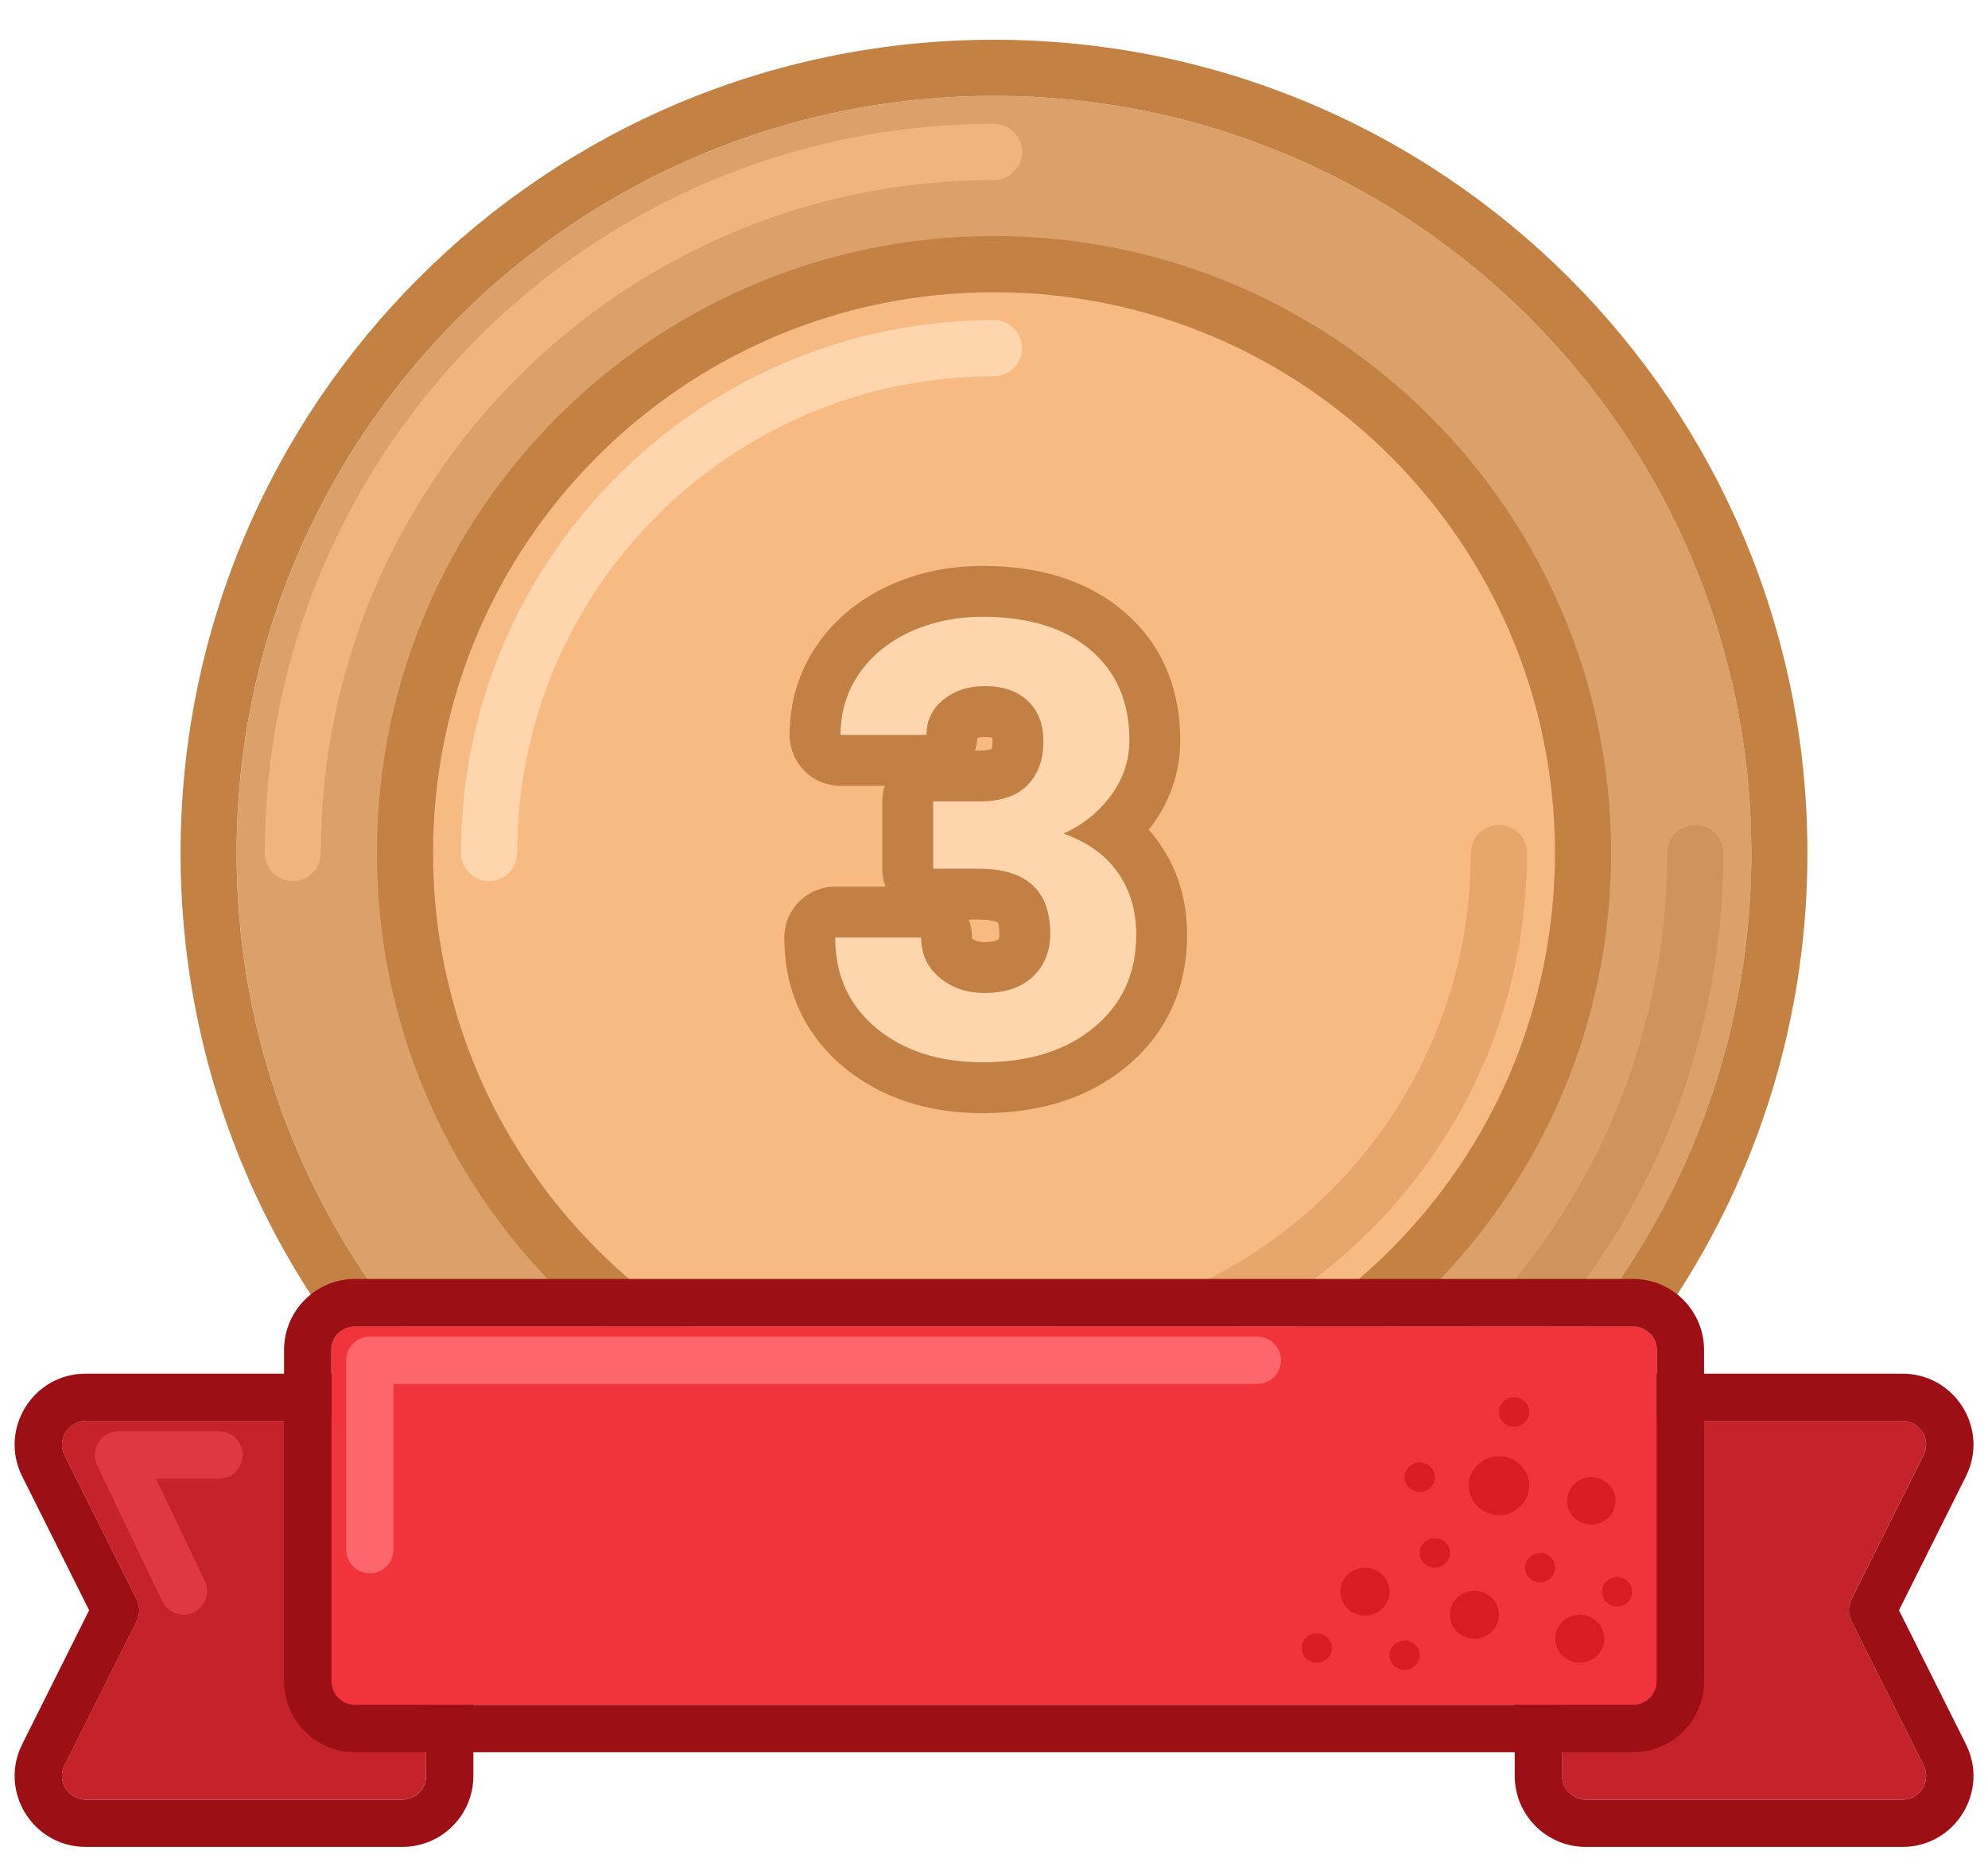 <svg width="35" height="33" viewBox="0 0 35 33" fill="none" xmlns="http://www.w3.org/2000/svg">
<path d="M30.834 15.021C30.834 22.385 24.864 28.354 17.5 28.354C10.136 28.354 4.167 22.385 4.167 15.021C4.167 7.657 10.136 1.688 17.5 1.688C24.864 1.688 30.834 7.657 30.834 15.021Z" fill="#DCA16A"/>
<path fill-rule="evenodd" clip-rule="evenodd" d="M31.821 15.021C31.821 22.93 25.409 29.342 17.5 29.342C9.59 29.342 3.179 22.93 3.179 15.021C3.179 7.112 9.59 0.7 17.5 0.7C25.409 0.7 31.821 7.112 31.821 15.021ZM17.5 28.355C24.863 28.355 30.833 22.385 30.833 15.021C30.833 7.657 24.863 1.688 17.5 1.688C10.136 1.688 4.166 7.657 4.166 15.021C4.166 22.385 10.136 28.355 17.5 28.355Z" fill="#C38144"/>
<path fill-rule="evenodd" clip-rule="evenodd" d="M5.155 15.515C4.882 15.515 4.661 15.294 4.661 15.021C4.661 7.93 10.409 2.181 17.5 2.181C17.773 2.181 17.994 2.402 17.994 2.675C17.994 2.948 17.773 3.169 17.5 3.169C10.955 3.169 5.648 8.475 5.648 15.021C5.648 15.294 5.427 15.515 5.155 15.515Z" fill="#F0B57F"/>
<path fill-rule="evenodd" clip-rule="evenodd" d="M29.845 14.527C30.118 14.527 30.339 14.748 30.339 15.021C30.339 22.112 24.591 27.861 17.5 27.861C17.227 27.861 17.006 27.64 17.006 27.367C17.006 27.094 17.227 26.873 17.5 26.873C24.045 26.873 29.352 21.567 29.352 15.021C29.352 14.748 29.573 14.527 29.845 14.527Z" fill="#CF945D"/>
<path d="M27.376 15.021C27.376 20.476 22.954 24.898 17.5 24.898C12.045 24.898 7.623 20.476 7.623 15.021C7.623 9.566 12.045 5.145 17.5 5.145C22.954 5.145 27.376 9.566 27.376 15.021Z" fill="#F7BA82"/>
<path fill-rule="evenodd" clip-rule="evenodd" d="M28.364 15.02C28.364 21.021 23.5 25.885 17.5 25.885C11.5 25.885 6.636 21.021 6.636 15.02C6.636 9.02 11.5 4.156 17.5 4.156C23.5 4.156 28.364 9.02 28.364 15.02ZM17.5 24.897C22.955 24.897 27.377 20.475 27.377 15.02C27.377 9.566 22.955 5.144 17.5 5.144C12.045 5.144 7.623 9.566 7.623 15.02C7.623 20.475 12.045 24.897 17.5 24.897Z" fill="#C38144"/>
<path fill-rule="evenodd" clip-rule="evenodd" d="M17.5 23.416C22.137 23.416 25.895 19.657 25.895 15.021C25.895 14.748 26.116 14.527 26.389 14.527C26.662 14.527 26.883 14.748 26.883 15.021C26.883 20.203 22.682 24.403 17.5 24.403C17.227 24.403 17.006 24.182 17.006 23.91C17.006 23.637 17.227 23.416 17.5 23.416Z" fill="#E6A66C"/>
<path fill-rule="evenodd" clip-rule="evenodd" d="M17.5 6.625C12.863 6.625 9.105 10.384 9.105 15.02C9.105 15.293 8.884 15.514 8.611 15.514C8.338 15.514 8.117 15.293 8.117 15.02C8.117 9.838 12.318 5.638 17.5 5.638C17.773 5.638 17.994 5.859 17.994 6.132C17.994 6.404 17.773 6.625 17.5 6.625Z" fill="#FFD5AE"/>
<path d="M2.407 28.168L1.135 25.623C0.997 25.346 1.198 25.02 1.508 25.02L7.084 25.02C7.314 25.02 7.5 25.207 7.5 25.437L7.5 31.27C7.5 31.501 7.314 31.687 7.084 31.687L1.508 31.687C1.198 31.687 0.997 31.361 1.135 31.084L2.407 28.54C2.466 28.423 2.466 28.285 2.407 28.168Z" fill="#C52229"/>
<path d="M32.594 28.168L33.866 25.623C34.004 25.346 33.803 25.02 33.493 25.02L27.917 25.02C27.687 25.02 27.5 25.207 27.5 25.437L27.5 31.27C27.5 31.501 27.687 31.687 27.917 31.687L33.493 31.687C33.803 31.687 34.004 31.361 33.866 31.084L32.594 28.54C32.535 28.423 32.535 28.285 32.594 28.168Z" fill="#C52229"/>
<path fill-rule="evenodd" clip-rule="evenodd" d="M1.569 28.354L0.391 25.997C-0.025 25.165 0.579 24.188 1.509 24.188L7.084 24.188C7.775 24.188 8.334 24.747 8.334 25.438L8.334 31.271C8.334 31.961 7.775 32.521 7.084 32.521L1.509 32.521C0.579 32.521 -0.025 31.543 0.391 30.712L1.569 28.354ZM1.662 28.54C1.662 28.54 1.662 28.54 1.663 28.541L2.035 28.354L1.662 28.541L1.662 28.54ZM33.433 28.354L34.611 25.997C35.027 25.165 34.423 24.188 33.493 24.188L27.918 24.188C27.227 24.188 26.668 24.747 26.668 25.438L26.668 31.271C26.668 31.961 27.227 32.521 27.918 32.521L33.493 32.521C34.423 32.521 35.027 31.543 34.611 30.712L33.433 28.354ZM33.866 25.624L32.594 28.168C32.535 28.285 32.535 28.423 32.594 28.541L33.866 31.084C34.005 31.361 33.803 31.688 33.493 31.688L27.918 31.688C27.688 31.688 27.501 31.501 27.501 31.271L27.501 25.438C27.501 25.207 27.688 25.021 27.918 25.021L33.493 25.021C33.803 25.021 34.005 25.347 33.866 25.624ZM1.136 25.624L2.408 28.168C2.466 28.285 2.466 28.423 2.408 28.541L1.136 31.084C0.997 31.361 1.199 31.688 1.509 31.688L7.084 31.688C7.314 31.688 7.501 31.501 7.501 31.271L7.501 25.438C7.501 25.207 7.314 25.021 7.084 25.021L1.509 25.021C1.199 25.021 0.997 25.347 1.136 25.624Z" fill="#9B0F15"/>
<path fill-rule="evenodd" clip-rule="evenodd" d="M1.732 25.398C1.808 25.277 1.942 25.203 2.085 25.203H3.855C4.086 25.203 4.272 25.39 4.272 25.62C4.272 25.85 4.086 26.037 3.855 26.037H2.746L3.606 27.836C3.706 28.043 3.618 28.292 3.41 28.392C3.203 28.491 2.954 28.403 2.855 28.195L1.709 25.8C1.647 25.671 1.656 25.519 1.732 25.398Z" fill="#DF3840"/>
<path d="M29.168 29.605L29.168 23.771C29.168 23.541 28.981 23.355 28.751 23.355L6.251 23.355C6.021 23.355 5.835 23.541 5.835 23.771L5.835 29.605C5.835 29.835 6.021 30.021 6.251 30.021L28.751 30.021C28.981 30.021 29.168 29.835 29.168 29.605Z" fill="#F1333B"/>
<path fill-rule="evenodd" clip-rule="evenodd" d="M30.001 23.77L30.001 29.604C30.001 30.294 29.441 30.854 28.751 30.854L6.251 30.854C5.561 30.854 5.001 30.294 5.001 29.604L5.001 23.77C5.001 23.08 5.561 22.52 6.251 22.52L28.751 22.52C29.441 22.52 30.001 23.08 30.001 23.77ZM29.168 23.77L29.168 29.604C29.168 29.834 28.981 30.02 28.751 30.02L6.251 30.02C6.021 30.02 5.834 29.834 5.834 29.604L5.834 23.77C5.834 23.54 6.021 23.354 6.251 23.354L28.751 23.354C28.981 23.354 29.168 23.54 29.168 23.77Z" fill="#9B0F15"/>
<path d="M28.016 26.845C27.78 26.845 27.589 26.659 27.589 26.428C27.589 26.198 27.78 26.012 28.016 26.012C28.252 26.012 28.443 26.198 28.443 26.428C28.443 26.659 28.252 26.845 28.016 26.845Z" fill="#DB1B24"/>
<path d="M26.39 26.678C26.097 26.678 25.859 26.446 25.859 26.16C25.859 25.874 26.097 25.642 26.39 25.642C26.684 25.642 26.922 25.874 26.922 26.16C26.922 26.446 26.684 26.678 26.39 26.678Z" fill="#DB1B24"/>
<path d="M27.115 27.863C26.968 27.863 26.849 27.747 26.849 27.604C26.849 27.461 26.968 27.345 27.115 27.345C27.262 27.345 27.381 27.461 27.381 27.604C27.381 27.747 27.262 27.863 27.115 27.863Z" fill="#DB1B24"/>
<path d="M26.656 25.122C26.509 25.122 26.39 25.006 26.39 24.863C26.39 24.72 26.509 24.604 26.656 24.604C26.803 24.604 26.922 24.72 26.922 24.863C26.922 25.006 26.803 25.122 26.656 25.122Z" fill="#DB1B24"/>
<path d="M25.261 27.604C25.114 27.604 24.995 27.488 24.995 27.345C24.995 27.202 25.114 27.086 25.261 27.086C25.407 27.086 25.526 27.202 25.526 27.345C25.526 27.488 25.407 27.604 25.261 27.604Z" fill="#DB1B24"/>
<path d="M24.995 26.27C24.848 26.27 24.729 26.154 24.729 26.011C24.729 25.868 24.848 25.752 24.995 25.752C25.142 25.752 25.261 25.868 25.261 26.011C25.261 26.154 25.142 26.27 24.995 26.27Z" fill="#DB1B24"/>
<path d="M23.183 29.277C23.037 29.277 22.918 29.161 22.918 29.018C22.918 28.875 23.037 28.759 23.183 28.759C23.33 28.759 23.449 28.875 23.449 29.018C23.449 29.161 23.33 29.277 23.183 29.277Z" fill="#DB1B24"/>
<path d="M28.47 28.288C28.323 28.288 28.204 28.172 28.204 28.029C28.204 27.886 28.323 27.77 28.47 27.77C28.616 27.77 28.735 27.886 28.735 28.029C28.735 28.172 28.616 28.288 28.47 28.288Z" fill="#DB1B24"/>
<path d="M25.958 28.855C25.719 28.855 25.526 28.667 25.526 28.434C25.526 28.201 25.719 28.012 25.958 28.012C26.197 28.012 26.391 28.201 26.391 28.434C26.391 28.667 26.197 28.855 25.958 28.855Z" fill="#DB1B24"/>
<path d="M27.813 29.277C27.574 29.277 27.38 29.088 27.38 28.855C27.38 28.622 27.574 28.434 27.813 28.434C28.052 28.434 28.245 28.622 28.245 28.855C28.245 29.088 28.052 29.277 27.813 29.277Z" fill="#DB1B24"/>
<path d="M24.03 28.448C23.792 28.448 23.598 28.259 23.598 28.026C23.598 27.793 23.792 27.605 24.03 27.605C24.269 27.605 24.463 27.793 24.463 28.026C24.463 28.259 24.269 28.448 24.03 28.448Z" fill="#DB1B24"/>
<path d="M24.729 29.406C24.583 29.406 24.464 29.29 24.464 29.147C24.464 29.004 24.583 28.888 24.729 28.888C24.876 28.888 24.995 29.004 24.995 29.147C24.995 29.29 24.876 29.406 24.729 29.406Z" fill="#DB1B24"/>
<path fill-rule="evenodd" clip-rule="evenodd" d="M6.095 23.953C6.095 23.723 6.281 23.536 6.511 23.536H22.136C22.366 23.536 22.553 23.723 22.553 23.953C22.553 24.183 22.366 24.369 22.136 24.369H6.928V27.286C6.928 27.516 6.742 27.703 6.511 27.703C6.281 27.703 6.095 27.516 6.095 27.286V23.953Z" fill="#FE666D"/>
<path d="M16.429 14.112H17.236C17.621 14.112 17.906 14.016 18.091 13.823C18.276 13.631 18.369 13.376 18.369 13.058C18.369 12.75 18.276 12.511 18.091 12.339C17.909 12.168 17.657 12.082 17.336 12.082C17.046 12.082 16.803 12.163 16.607 12.324C16.411 12.481 16.313 12.687 16.313 12.942H14.797C14.797 12.544 14.904 12.187 15.117 11.873C15.334 11.554 15.635 11.306 16.02 11.128C16.408 10.95 16.834 10.86 17.299 10.86C18.107 10.86 18.74 11.054 19.198 11.443C19.656 11.827 19.885 12.358 19.885 13.037C19.885 13.386 19.778 13.708 19.565 14.002C19.352 14.296 19.072 14.521 18.726 14.678C19.156 14.832 19.476 15.063 19.685 15.371C19.899 15.678 20.005 16.042 20.005 16.462C20.005 17.14 19.757 17.683 19.261 18.093C18.768 18.502 18.114 18.706 17.299 18.706C16.537 18.706 15.913 18.505 15.427 18.103C14.944 17.701 14.703 17.169 14.703 16.509H16.219C16.219 16.795 16.325 17.03 16.539 17.211C16.756 17.393 17.021 17.484 17.336 17.484C17.696 17.484 17.977 17.39 18.18 17.201C18.387 17.009 18.49 16.755 18.49 16.441C18.49 15.678 18.07 15.297 17.231 15.297H16.429V14.112Z" fill="#FFD5AE"/>
<path fill-rule="evenodd" clip-rule="evenodd" d="M15.576 13.837H14.797C14.303 13.837 13.902 13.436 13.902 12.942C13.902 12.373 14.057 11.84 14.376 11.37L14.377 11.368C14.694 10.903 15.127 10.555 15.643 10.315L15.645 10.314C16.161 10.077 16.716 9.965 17.299 9.965C18.244 9.965 19.106 10.193 19.774 10.758C20.462 11.336 20.779 12.134 20.779 13.036C20.779 13.582 20.608 14.087 20.289 14.527C20.268 14.556 20.247 14.584 20.225 14.611C20.296 14.69 20.361 14.774 20.422 14.863C20.751 15.338 20.9 15.883 20.9 16.461C20.9 17.39 20.545 18.192 19.831 18.782C19.138 19.356 18.264 19.601 17.299 19.601C16.373 19.601 15.534 19.353 14.856 18.792L14.853 18.79C14.155 18.208 13.808 17.419 13.808 16.508C13.808 16.014 14.208 15.613 14.703 15.613H15.591C15.553 15.515 15.533 15.408 15.533 15.297V14.111C15.533 14.016 15.548 13.924 15.576 13.837ZM17.056 16.192C17.093 16.29 17.113 16.397 17.113 16.508C17.113 16.516 17.114 16.521 17.114 16.526C17.115 16.526 17.116 16.527 17.116 16.528C17.154 16.558 17.209 16.589 17.335 16.589C17.439 16.589 17.5 16.575 17.532 16.564C17.558 16.555 17.567 16.548 17.57 16.546M17.056 16.192H17.23C17.453 16.192 17.544 16.23 17.568 16.243C17.569 16.245 17.57 16.246 17.57 16.248C17.579 16.271 17.594 16.329 17.594 16.44C17.594 16.499 17.585 16.524 17.583 16.529C17.582 16.532 17.581 16.533 17.58 16.534C17.579 16.536 17.576 16.54 17.57 16.546M19.26 18.092C19.757 17.683 20.005 17.139 20.005 16.461C20.005 16.041 19.898 15.678 19.685 15.37C19.65 15.319 19.613 15.271 19.572 15.225C19.367 14.989 19.084 14.806 18.725 14.678C19.049 14.531 19.315 14.324 19.522 14.057C19.537 14.039 19.55 14.02 19.564 14.001C19.778 13.708 19.884 13.386 19.884 13.036C19.884 12.358 19.655 11.827 19.197 11.442C18.739 11.054 18.106 10.86 17.299 10.86C16.834 10.86 16.407 10.949 16.019 11.127C15.634 11.306 15.334 11.554 15.117 11.872C15.078 11.929 15.043 11.987 15.012 12.047C14.869 12.317 14.797 12.616 14.797 12.942H16.313C16.313 12.687 16.411 12.48 16.606 12.323C16.802 12.162 17.045 12.082 17.335 12.082C17.657 12.082 17.909 12.168 18.091 12.339C18.276 12.51 18.369 12.75 18.369 13.057C18.369 13.376 18.276 13.631 18.091 13.823C17.905 14.015 17.62 14.111 17.236 14.111H16.428V15.297H17.23C18.07 15.297 18.489 15.678 18.489 16.44C18.489 16.755 18.386 17.008 18.18 17.201C17.977 17.389 17.695 17.484 17.335 17.484C17.021 17.484 16.755 17.393 16.538 17.211C16.325 17.029 16.218 16.795 16.218 16.508H14.703C14.703 16.839 14.763 17.137 14.884 17.403C15.005 17.669 15.185 17.902 15.426 18.103C15.912 18.505 16.537 18.706 17.299 18.706C18.113 18.706 18.767 18.501 19.26 18.092ZM17.165 13.216C17.188 13.146 17.202 13.072 17.206 12.996C17.23 12.986 17.269 12.977 17.335 12.977C17.407 12.977 17.449 12.985 17.469 12.991C17.471 13.005 17.474 13.027 17.474 13.057C17.474 13.13 17.463 13.168 17.458 13.182C17.456 13.185 17.455 13.188 17.454 13.19C17.453 13.191 17.453 13.191 17.452 13.191C17.423 13.201 17.357 13.216 17.236 13.216H17.165Z" fill="#C28044"/>
</svg>
